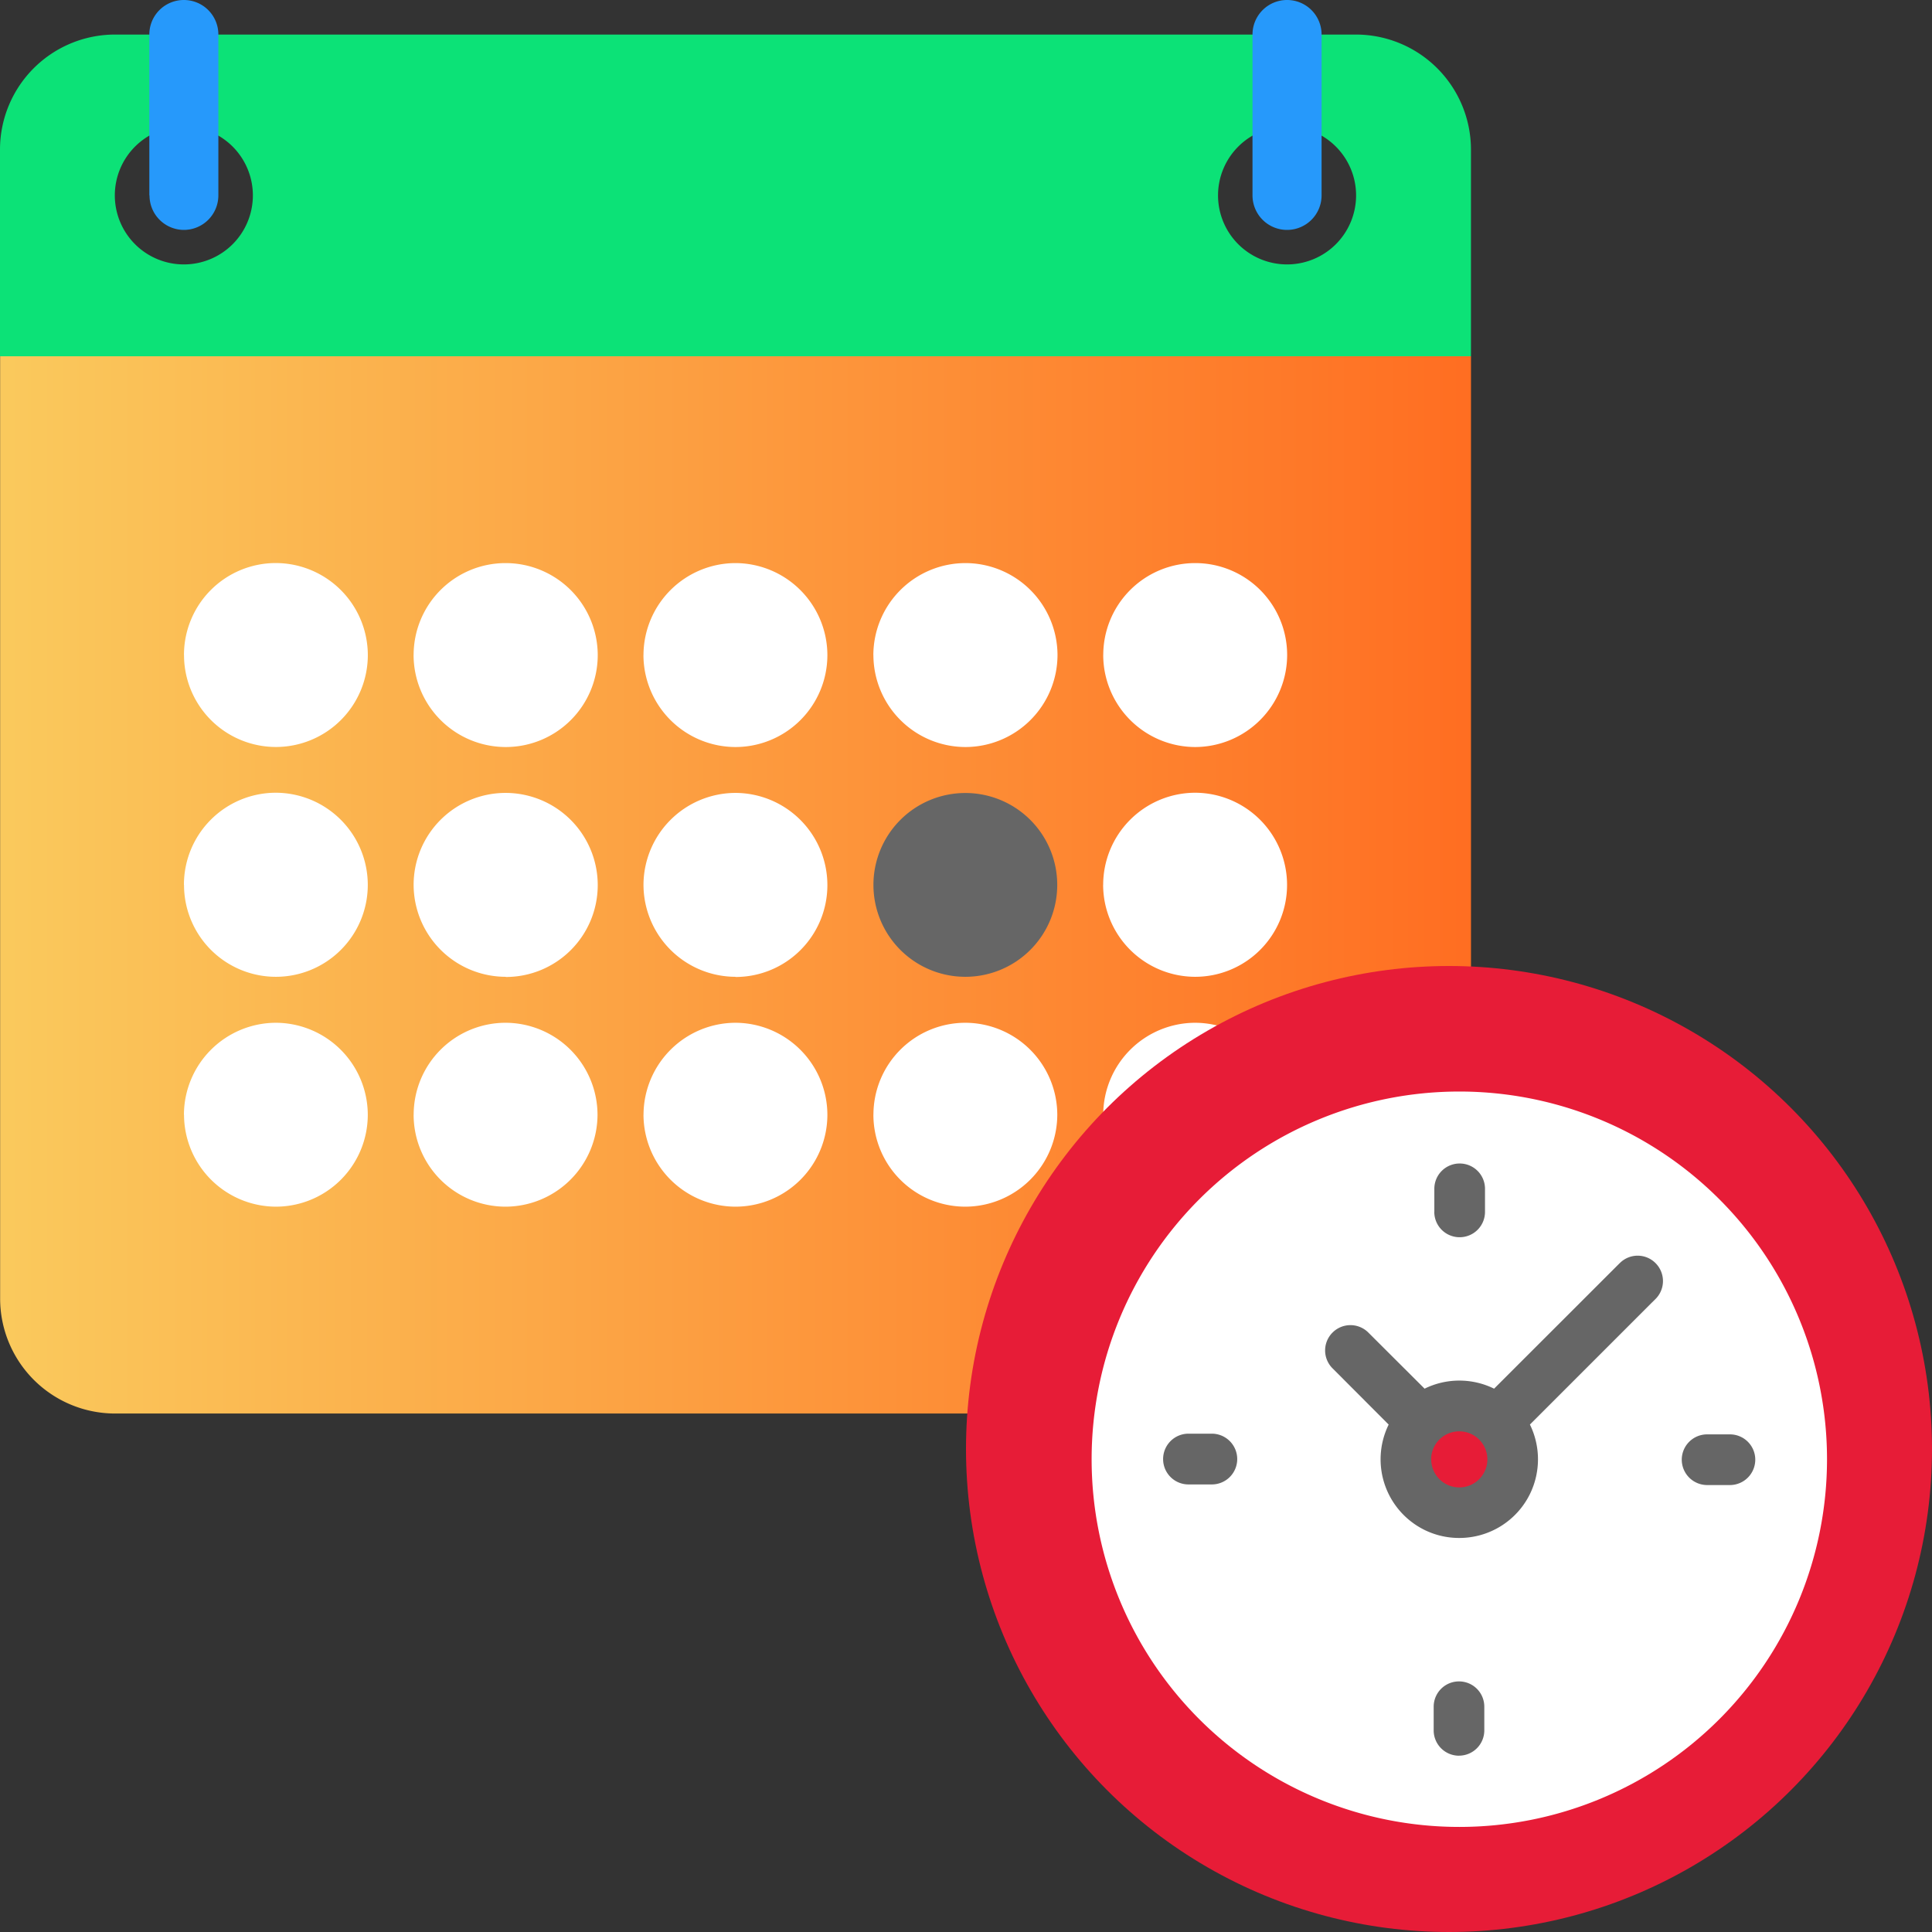 <svg xmlns="http://www.w3.org/2000/svg" xmlns:xlink="http://www.w3.org/1999/xlink" width="20" height="20" viewBox="0 0 44 44"><rect x="0" y="0" width="44" height="44" fill="#333333" stroke="none"/><defs><style>.b{fill:url(#a);}</style><linearGradient id="a" y1="0.5" x2="1" y2="0.5" gradientUnits="objectBoundingBox"><stop offset="0" stop-color="#faca5d"></stop><stop offset="1" stop-color="#ff6d21"></stop></linearGradient></defs><g transform="translate(-1125.297 -814.773)"><rect fill="none" width="44" height="44" transform="translate(1125.297 814.773)"></rect><g transform="translate(1125.298 822.887)"><path class="b" d="M1125.3,823.562v21.462a2.619,2.619,0,0,0,2.617,2.616h28.265a2.62,2.62,0,0,0,2.616-2.616V823.562Z" transform="translate(-1125.298 -823.562)"></path></g><g transform="translate(1125.297 815.56)"><path fill="#0ce277" d="M1156.179,815.626h-28.265a2.62,2.62,0,0,0-2.617,2.617v4.71h33.5v-4.713A2.621,2.621,0,0,0,1156.179,815.626Zm-26.695,5.235a1.572,1.572,0,1,1,1.572-1.572,1.572,1.572,0,0,1-1.572,1.572Zm25.124,0a1.572,1.572,0,1,1,1.573-1.572,1.572,1.572,0,0,1-1.573,1.572Z" transform="translate(-1125.297 -815.626)"></path></g><path fill="#fff" d="M-6103.766,6147.336a2.1,2.1,0,0,1,2.094-2.094,2.1,2.1,0,0,1,2.093,2.094,2.094,2.094,0,0,1-2.093,2.094A2.1,2.1,0,0,1-6103.766,6147.336Zm-5.233,0a2.094,2.094,0,0,1,2.093-2.094,2.1,2.1,0,0,1,2.094,2.094,2.1,2.1,0,0,1-2.094,2.094A2.094,2.094,0,0,1-6109,6147.336Zm-5.236,0a2.1,2.1,0,0,1,2.093-2.094,2.1,2.1,0,0,1,2.094,2.094,2.094,2.094,0,0,1-2.094,2.094A2.1,2.1,0,0,1-6114.236,6147.336Zm-5.235,0a2.094,2.094,0,0,1,2.094-2.094,2.1,2.1,0,0,1,2.093,2.094,2.1,2.1,0,0,1-2.093,2.094A2.094,2.094,0,0,1-6119.471,6147.336Zm-5.232,0a2.1,2.1,0,0,1,2.093-2.094,2.1,2.1,0,0,1,2.094,2.094,2.094,2.094,0,0,1-2.091,2.094A2.1,2.1,0,0,1-6124.7,6147.336Zm20.935-5.233a2.1,2.1,0,0,1,2.094-2.1,2.1,2.1,0,0,1,2.094,2.1,2.093,2.093,0,0,1-2.094,2.092A2.1,2.1,0,0,1-6103.768,6142.1Zm-8.375,2.092a2.1,2.1,0,0,1-2.094-2.094,2.1,2.1,0,0,1,2.094-2.094,2.1,2.1,0,0,1,2.094,2.1,2.091,2.091,0,0,1-2.091,2.092Zm-5.235,0a2.1,2.1,0,0,1-2.094-2.094,2.094,2.094,0,0,1,2.1-2.094,2.1,2.1,0,0,1,2.093,2.1,2.092,2.092,0,0,1-2.091,2.092Zm-7.325-2.092a2.094,2.094,0,0,1,2.093-2.1,2.1,2.1,0,0,1,2.094,2.1,2.093,2.093,0,0,1-2.094,2.092A2.093,2.093,0,0,1-6124.7,6142.1Zm20.937-5.237a2.094,2.094,0,0,1,2.094-2.093,2.093,2.093,0,0,1,2.094,2.094,2.1,2.1,0,0,1-2.094,2.095A2.1,2.1,0,0,1-6103.766,6136.867Zm-5.236,0a2.1,2.1,0,0,1,2.1-2.093,2.1,2.1,0,0,1,2.094,2.094,2.1,2.1,0,0,1-2.1,2.095A2.1,2.1,0,0,1-6109,6136.867Zm-5.235,0a2.1,2.1,0,0,1,2.094-2.093,2.1,2.1,0,0,1,2.094,2.094,2.094,2.094,0,0,1-2.094,2.095A2.1,2.1,0,0,1-6114.237,6136.867Zm-5.235,0a2.094,2.094,0,0,1,2.1-2.093,2.1,2.1,0,0,1,2.093,2.094,2.094,2.094,0,0,1-2.094,2.095A2.1,2.1,0,0,1-6119.472,6136.867Zm-5.23,0a2.092,2.092,0,0,1,2.093-2.094,2.1,2.1,0,0,1,2.094,2.094,2.094,2.094,0,0,1-2.094,2.095A2.094,2.094,0,0,1-6124.7,6136.868Z" transform="translate(7254.188 -5307.176)"></path><path fill="#2699fb" d="M-6099.58,6139.222v-3.663a.786.786,0,0,1,.787-.786.785.785,0,0,1,.786.786v3.663a.786.786,0,0,1-.786.787A.786.786,0,0,1-6099.58,6139.222Zm-25.124,0v-3.663a.785.785,0,0,1,.786-.786.785.785,0,0,1,.786.786v3.663a.786.786,0,0,1-.786.787A.785.785,0,0,1-6124.7,6139.222Z" transform="translate(7253.402 -5320)"></path><circle fill="#e71c37" cx="11" cy="11" r="11" transform="translate(1147.297 836.773)"></circle><path fill="#fff" d="M1160.6,841.7a8.374,8.374,0,1,0,8.374,8.374A8.374,8.374,0,0,0,1160.6,841.7Zm0,9.589a1.216,1.216,0,1,1,1.217-1.216A1.216,1.216,0,0,1,1160.6,851.292Z" transform="translate(-2.068 -2.068)"></path><path fill="#666" d="M1148.935,834.335a2.093,2.093,0,1,0,2.094,2.094A2.093,2.093,0,0,0,1148.935,834.335Z" transform="translate(-1.654 -1.502)"></path><path fill="#666" d="M-6117.971,6148.26a.577.577,0,0,1-.571-.582v-.533a.576.576,0,0,1,.577-.577.575.575,0,0,1,.576.577v.542a.576.576,0,0,1-.576.572Zm-.778-5.141a1.793,1.793,0,0,1-.818-2.4l-1.278-1.281a.575.575,0,0,1,0-.815.576.576,0,0,1,.815,0l1.281,1.278a1.793,1.793,0,0,1,1.583,0l2.858-2.856h0l.008-.007a.574.574,0,0,1,.814.007.577.577,0,0,1-.006.816l-.084.083-2.774,2.774a1.8,1.8,0,0,1,0,1.583,1.791,1.791,0,0,1-1.609,1A1.783,1.783,0,0,1-6118.749,6143.119Zm.151-1.609a.64.64,0,0,0,.64.64.64.64,0,0,0,.639-.64.639.639,0,0,0-.639-.637A.639.639,0,0,0-6118.6,6141.51Zm6.277.586a.579.579,0,0,1-.571-.571.577.577,0,0,1,.571-.583h.532a.576.576,0,0,1,.571.571.578.578,0,0,1-.571.583Zm-11.806-.014a.577.577,0,0,1-.577-.577.578.578,0,0,1,.577-.579h.534a.579.579,0,0,1,.577.579.578.578,0,0,1-.577.577Zm5.6-6.206v-.532a.576.576,0,0,1,.571-.571.576.576,0,0,1,.583.571v.532a.577.577,0,0,1-.577.576A.576.576,0,0,1-6118.528,6135.876Z" transform="translate(7276.49 -5293.502)"></path></g></svg>